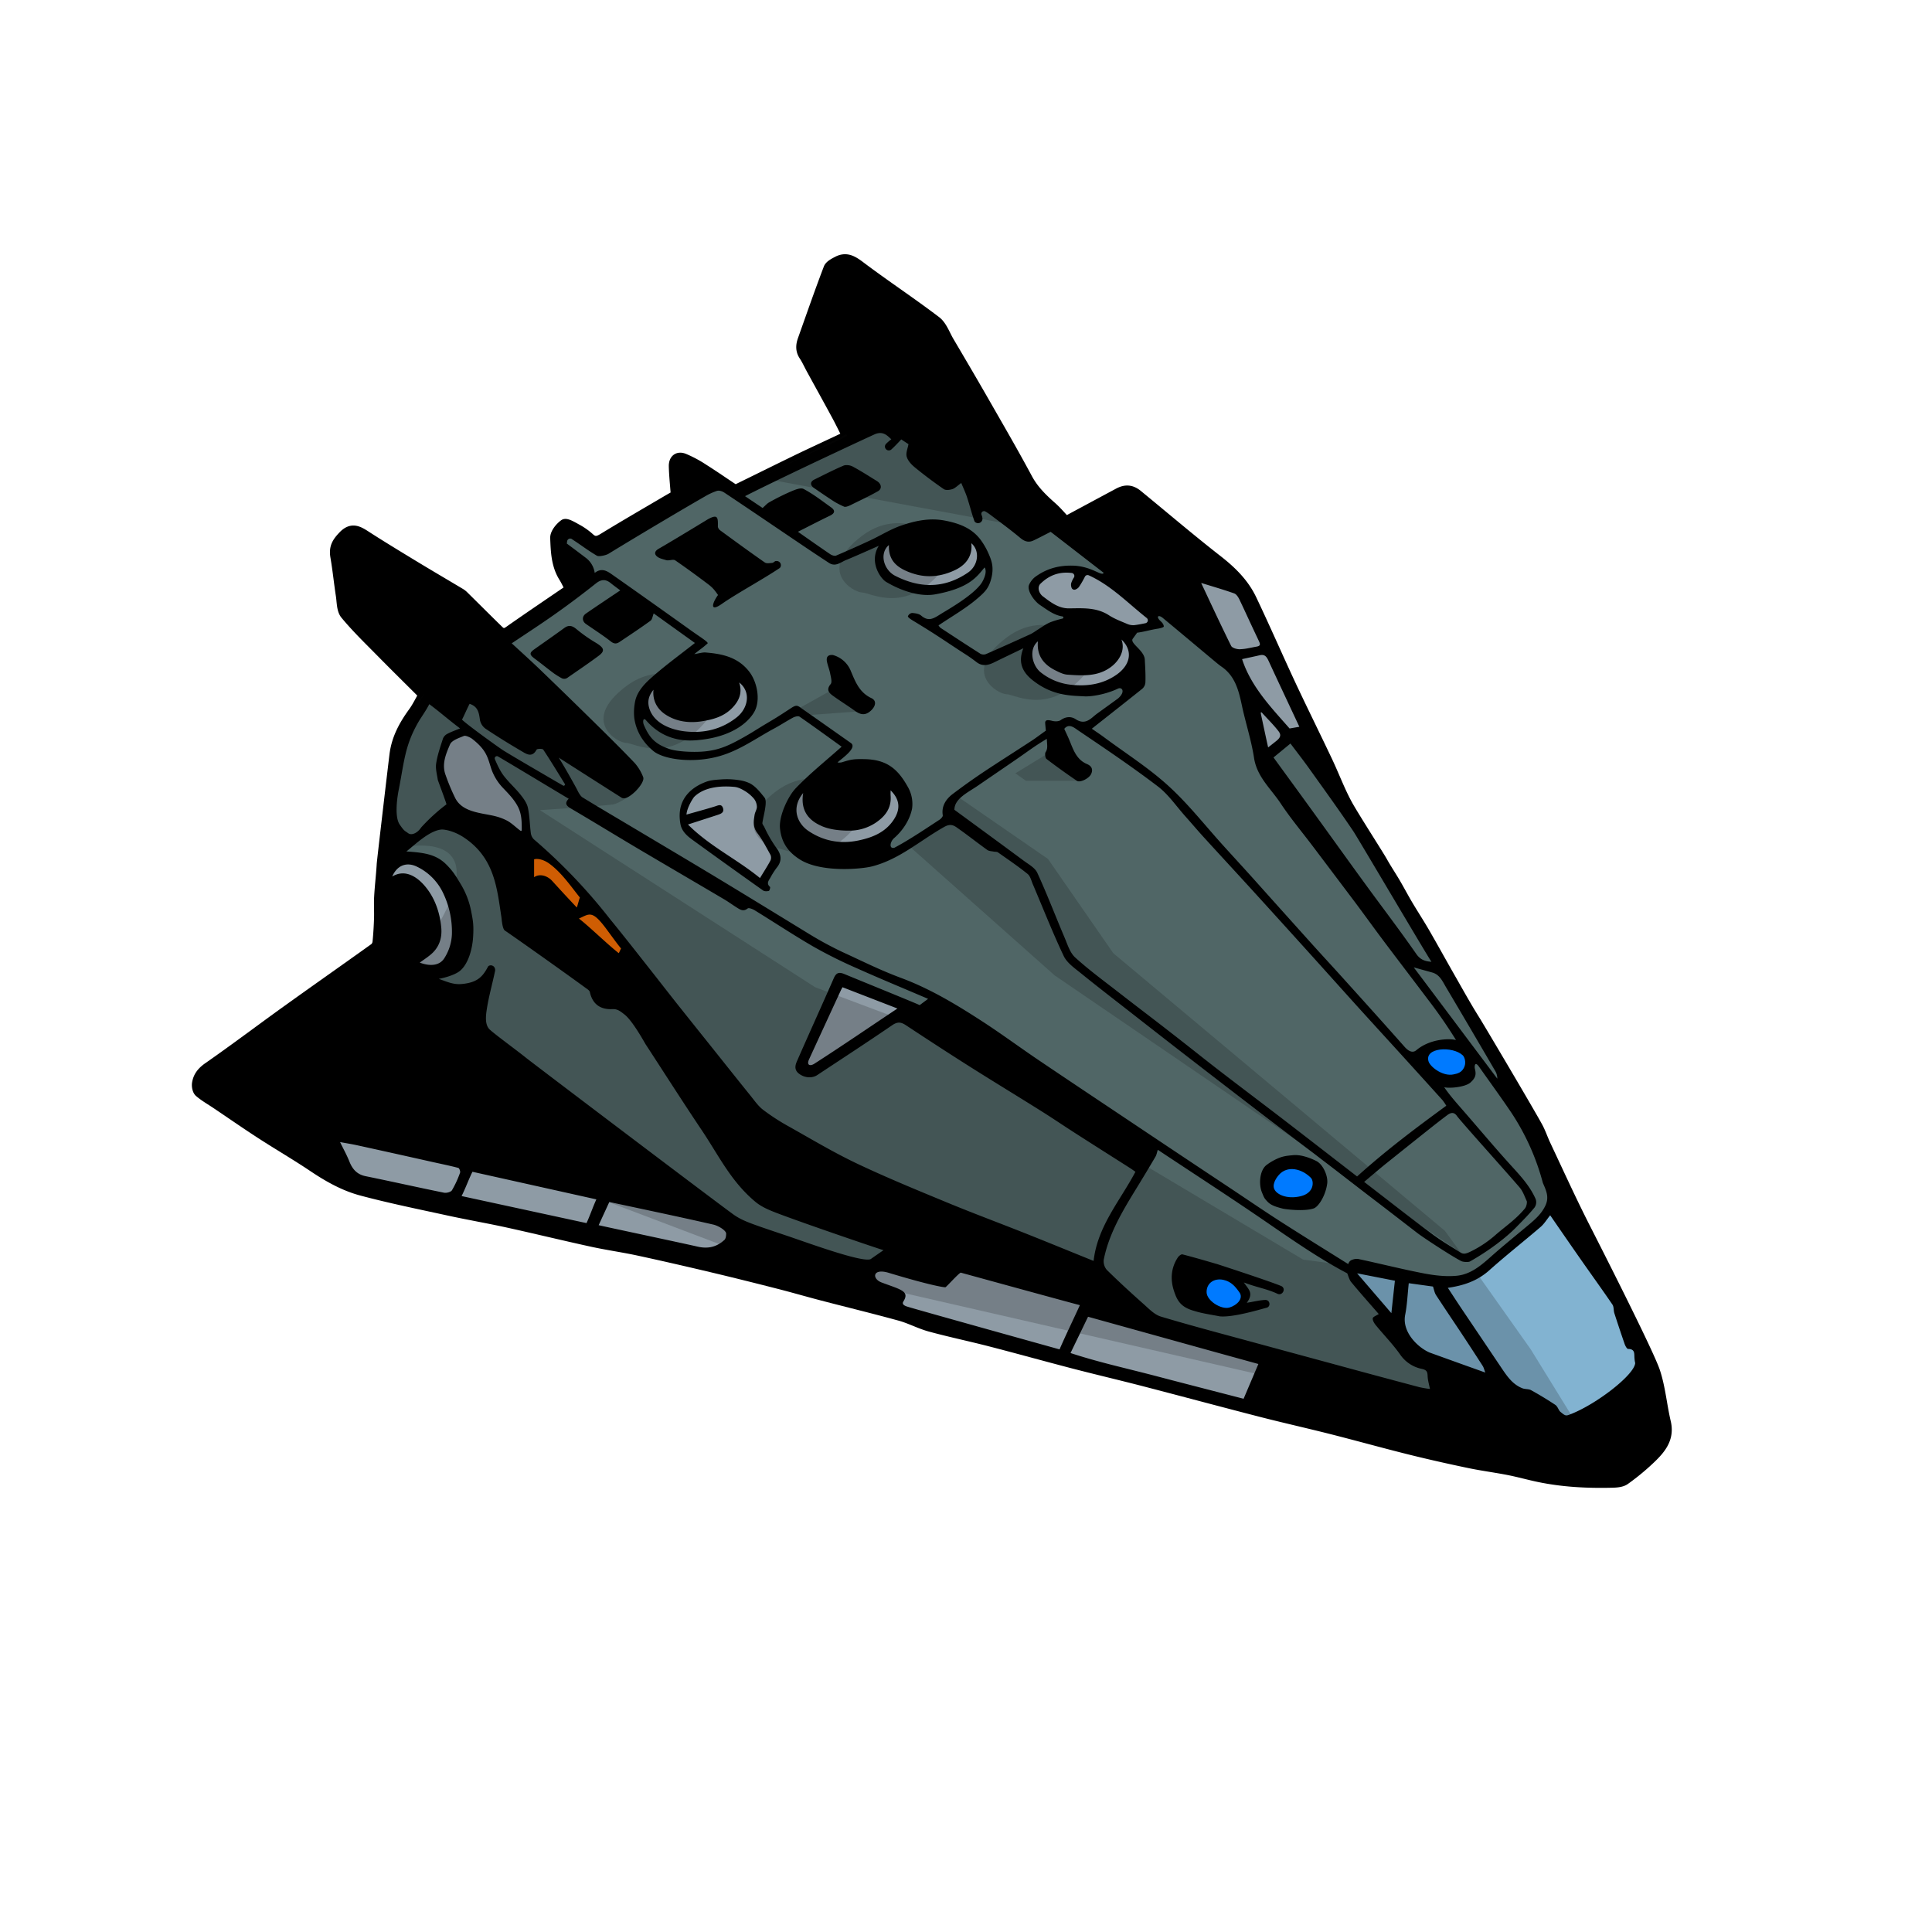 <svg xmlns="http://www.w3.org/2000/svg" viewBox="0 0 1500 1500">
    <title>Hauler</title>
    <g id="Hauler">
        <g id="Colour">
            <path d="M1293.26,1104.27c-3.09-13.06-4.15-26.72-8.35-39.36-5.16-15.56-51.26-105.91-55-113.25-10.44-20.62-20-41.68-29.86-62.59-2.12-4.5-3.7-9.27-6-13.65-5.73-10.74-45.08-77.22-49.22-83.81-6.65-10.6-12.7-21.58-18.91-32.45-6.65-11.64-13.1-23.39-19.81-35-4.21-7.27-8.82-14.31-13.11-21.53-3.35-5.66-6.41-11.5-9.74-17.17s-6.87-10.91-10-16.53c-2.84-5.09-21.47-34-27-43.92-6-10.9-10.34-22.74-15.68-34-9.51-20.1-19.41-40-28.84-60.15C991.59,509.06,982,487,971.65,465.29c-5.92-12.4-15.46-21.79-26.35-30.29-21.06-16.44-41.4-33.78-62.06-50.72-4.81-3.95-9.32-4.34-14.93-1.33-13.69,7.34-27.37,14.7-40.84,21.94-3.78-4-7-7.87-10.72-11.17-7.39-6.53-14.27-13.16-19.09-22.14-11.09-20.7-22.92-41-34.59-61.38-8.66-15.11-17.51-30.12-26.35-45.13-3.16-5.37-5.4-12.13-10-15.66-19.27-14.68-39.54-28-58.9-42.61-5.8-4.37-10.79-7.42-17.63-3.83-2.57,1.35-5.94,3.05-6.83,5.4-7,18.34-13.42,36.87-20,55.34-1.53,4.27-1.81,8.31.9,12.39,2.17,3.28,3.78,6.93,5.67,10.39,6.56,12,13.19,23.92,19.68,35.94,2.8,5.17,5.35,10.48,8.18,16.05-2.18,1.09-4.05,2.07-6,3-10.93,5.15-21.93,10.19-32.81,15.46-15.57,7.55-31.07,15.27-46.63,22.86a3.11,3.11,0,0,1-2.57,0c-7.8-5.1-15.43-10.47-23.32-15.43A92.2,92.2,0,0,0,531,356.05c-4.71-1.83-7.86.75-7.74,6,.18,7.36,1,14.7,1.56,22.56-2.26,1.29-4.9,2.77-7.51,4.31-16.34,9.62-32.76,19.11-48.92,29-4.1,2.51-7,3.29-10.84-.29a50.42,50.42,0,0,0-10.13-7.05c-3-1.67-7.82-4.55-9.34-3.45-3.29,2.36-7.06,7-6.91,10.61.41,10.29.74,20.92,6.52,30.22,1.88,3,3.33,6.29,5,9.49-16,10.95-31.95,21.67-47.66,32.72-3.26,2.29-5.58,1.64-7.88-.61-9.25-9-18.36-18.16-27.57-27.22a15.48,15.48,0,0,0-3.06-2.16c-11.86-7.09-23.79-14.07-35.6-21.24-12.57-7.63-25.15-15.27-37.5-23.24-6-3.89-10.83-6-17,.48-4.89,5.13-7.15,9-5.91,16.19,1.71,9.92,2.7,20,4.23,29.91.78,5,.55,11.23,3.43,14.72,8.57,10.39,18.35,19.8,27.83,29.43,11,11.17,22.17,22.16,32.94,32.91-2.89,5-5.09,9.64-8.08,13.74-7.26,10-12.94,20.4-14.49,33-1.15,9.24-9.72,82.06-9.89,84.89-.49,8.48-1.54,16.93-2,25.41-.32,5.52.1,11.08-.08,16.61-.2,6.15-.56,12.31-1.18,18.43a7.15,7.15,0,0,1-2.37,4.68c-22.63,16.22-45.44,32.18-68.05,48.42-20.44,14.67-40.51,29.87-61.15,44.24-4.84,3.38-7.79,7.1-8.59,12.5-.31,2.14.29,5.38,1.75,6.63,4,3.45,8.74,6.11,13.17,9.09,11.59,7.8,23.06,15.78,34.78,23.37,13.37,8.66,27.16,16.66,40.38,25.54,11.71,7.87,24,14.81,37.46,18.41,22.46,6,45.29,10.63,68,15.58,15,3.27,30.23,5.88,45.27,9.18,22,4.84,43.91,10.19,65.92,15,11.91,2.6,24,4.27,35.92,6.84,19.24,4.15,38.42,8.58,57.57,13.12,17.22,4.08,34.39,8.39,51.55,12.77,11.26,2.88,22.43,6.14,33.69,9.07,20.07,5.24,40.25,10.13,60.25,15.64,8,2.21,15.47,6.29,23.48,8.47,15.52,4.22,31.29,7.51,46.87,11.54,21.59,5.57,43.07,11.57,64.65,17.18,18,4.67,36.1,8.91,54.1,13.57,30.29,7.85,60.51,16,90.82,23.8,18.35,4.72,36.86,8.85,55.23,13.51,20.11,5.09,40.09,10.68,60.21,15.7,15.27,3.81,30.64,7.26,46.05,10.49,10.35,2.18,20.87,3.52,31.25,5.56,7.89,1.55,15.66,3.77,23.54,5.4,18.56,3.85,37.38,4.8,56.28,4.36,3.49-.08,7.65-.31,10.29-2.18a180.16,180.16,0,0,0,20-16.53C1289.43,1124.8,1296.2,1116.72,1293.26,1104.27Z"
                  fill="#506666"/>
            <path d="M1293.26,1104.27c-3.09-13.06-4.15-26.72-8.35-39.36-5.16-15.56-51.26-105.91-55-113.25-10.44-20.62-20-41.68-29.86-62.59-2.12-4.5-3.7-9.27-6-13.65-5.73-10.74-45.08-77.22-49.22-83.81-6.65-10.6-12.7-21.58-18.91-32.45-6.65-11.64-13.1-23.39-19.81-35-4.21-7.27-8.82-14.31-13.11-21.53-3.35-5.66-6.41-11.5-9.74-17.17s-6.87-10.91-10-16.53c-2.84-5.09-21.47-34-27-43.92-6-10.9-10.34-22.74-15.68-34-9.51-20.1-19.41-40-28.84-60.15C991.59,509.06,982,487,971.65,465.29c-5.92-12.4-15.46-21.79-26.35-30.29-21.06-16.44-41.4-33.78-62.06-50.72-4.81-3.95-9.32-4.34-14.93-1.33-13.69,7.34-27.37,14.7-40.84,21.94-3.78-4-7-7.87-10.72-11.17-7.39-6.53-14.27-13.16-19.09-22.14-11.09-20.7-22.92-41-34.59-61.38-8.66-15.11-17.51-30.12-26.35-45.13-3.16-5.37-5.4-12.13-10-15.66-19.27-14.68-39.54-28-58.9-42.61-5.8-4.37-10.79-7.42-17.63-3.83-2.57,1.35-5.94,3.05-6.83,5.4-7,18.34-13.42,36.87-20,55.34-1.53,4.27-1.81,8.31.9,12.39,2.17,3.28,3.78,6.93,5.67,10.39,6.56,12,13.19,23.92,19.68,35.94,2.8,5.17,5.35,10.48,8.18,16.05-2.18,1.09-4.05,2.07-6,3-10.93,5.15-21.93,10.19-32.81,15.46-15.57,7.55-31.07,15.27-46.63,22.86a3.11,3.11,0,0,1-2.57,0c-7.8-5.1-15.43-10.47-23.32-15.43A92.2,92.2,0,0,0,531,356.05c-4.71-1.83-7.86.75-7.74,6,.18,7.36,1,14.7,1.56,22.56-2.26,1.29-4.9,2.77-7.51,4.31-16.34,9.62-32.76,19.11-48.92,29-4.1,2.51-7,3.29-10.84-.29a50.42,50.42,0,0,0-10.13-7.05c-3-1.67-7.82-4.55-9.34-3.45-3.29,2.36-7.06,7-6.91,10.61.41,10.29.74,20.92,6.52,30.22,1.88,3,3.33,6.29,5,9.49-16,10.95-31.95,21.67-47.66,32.72-3.26,2.29-5.58,1.64-7.88-.61-9.25-9-18.36-18.16-27.57-27.22a15.48,15.48,0,0,0-3.06-2.16c-11.86-7.09-23.79-14.07-35.6-21.24-12.57-7.63-25.15-15.27-37.5-23.24-6-3.89-10.83-6-17,.48-4.89,5.13-7.15,9-5.91,16.19,1.71,9.92,2.7,20,4.23,29.91.78,5,.55,11.23,3.43,14.72,8.57,10.39,18.35,19.8,27.83,29.43,11,11.17,22.17,22.16,32.94,32.91-2.89,5-5.09,9.64-8.08,13.74-7.26,10-12.94,20.4-14.49,33-1.15,9.24-9.72,82.06-9.89,84.89-.49,8.48-1.54,16.93-2,25.41-.32,5.52.1,11.08-.08,16.61-.2,6.15-.56,12.31-1.18,18.43a7.15,7.15,0,0,1-2.37,4.68c-22.63,16.22-45.44,32.18-68.05,48.42-20.44,14.67-40.51,29.87-61.15,44.24-4.84,3.38-7.79,7.1-8.59,12.5-.31,2.14.29,5.38,1.75,6.63,4,3.45,8.74,6.11,13.17,9.09,11.59,7.8,23.06,15.78,34.78,23.37,13.37,8.66,27.16,16.66,40.38,25.54,11.71,7.87,24,14.81,37.46,18.41,22.46,6,45.29,10.63,68,15.58,15,3.27,30.23,5.88,45.27,9.18,22,4.84,43.91,10.19,65.92,15,11.91,2.6,24,4.27,35.92,6.84,19.24,4.15,38.42,8.58,57.57,13.12,17.22,4.08,34.39,8.39,51.55,12.77,11.26,2.88,22.43,6.14,33.69,9.07,20.07,5.24,40.25,10.13,60.25,15.64,8,2.21,15.47,6.29,23.48,8.47,15.52,4.22,31.29,7.51,46.87,11.54,21.59,5.57,43.07,11.57,64.65,17.18,18,4.67,36.1,8.91,54.1,13.57,30.29,7.85,60.51,16,90.82,23.8,18.35,4.72,36.86,8.85,55.23,13.51,20.11,5.09,40.09,10.68,60.21,15.7,15.27,3.81,30.64,7.26,46.05,10.49,10.35,2.18,20.87,3.52,31.25,5.56,7.89,1.55,15.66,3.77,23.54,5.4,18.56,3.85,37.38,4.8,56.28,4.36,3.49-.08,7.65-.31,10.29-2.18a180.16,180.16,0,0,0,20-16.53C1289.43,1124.8,1296.2,1116.72,1293.26,1104.27Z"
                  fill="none" stroke="#000" stroke-linejoin="round" stroke-width="8"/>
        </g>
        <g id="Detail">
            <path d="M485.11,735.67c-.67-1.56-27.11-34-42-52.45s-23.78-20-28.43-20.47c0,0-2.68,12.25-2.24,18.92s50,49.33,62.67,59.77S485.78,737.22,485.11,735.67Z"
                  fill="#ff7100"/>
        </g>
        <g id="Canopy">
            <path d="M1256.44,1012.78c-2.88-3.78-48.44-80.45-53.11-73.32S1151.52,990,1130.44,995s-79.42-15.08-79.33-10.67c.22,10.45,34.31,47,48.22,63.56,6.8,8.07,93.11,62.44,117.56,57.33s56.89-36,58.89-46.22S1259.33,1016.56,1256.44,1012.78Z"
                  fill="#82b3d1"/>
        </g>
        <g id="Grey">
            <path d="M312.5,681.67c6,.33,17.67,9.81,21.83,22.91s6.5,24.59,2,29.75-16,9-14.5,13.84,12,8,18.5,4.83,17.43-17,13.3-40.56S339,676,326.83,671.17s-23.83-1.34-25.16,11.5C301.21,687.05,306.5,681.33,312.5,681.67Zm47.17-50.5c7.33,5.16,23.5,4.33,31.79,8.59s11.71,11.74,15.38,9.24-.34-16.83-1.75-22.5-12.26-16.33-15.42-18.32-5.17-5.51-10-21.13-14.87-17.63-17.34-18S354,571.33,348,575.33,342.33,590,341.67,598,352.33,626,359.67,631.17Zm154.44-65.73c4.45,3.34,20.22,11.34,49,.56s17-33.11,15.45-36.07-7.45-6.93-6.45-1.26-2.67,28.77-32.67,29.11c-31.79.35-27.84-25.94-30.22-24.56C488.33,545.33,509.67,562.11,514.11,565.44ZM589,627.89c.78-13.11-14.89-18-20-18.78-10.89-1.67-23.78,2.67-28.33,5.11s-8.11,9.11-9.89,16.89,1.55,9.89,5,15,52.89,38.76,55,38.31,10-17.55,10.33-20.88-11.67-19-12.89-22.56S588.22,641,589,627.89Zm38.44,21.44c6.28,4.67,21.89,16.34,50.89,4.37s21.5-30.87,19.15-36.87-9-10.83-8.81-6.23,2.16,27.4-29.84,30.23-31.77-30.09-34-28.33C605.5,627.83,621.17,644.67,627.44,649.33Zm69.78-198.22c13.11,6.22,21.45,9,45.22,1.33s17.78-25.22,17.12-28-8.56-13.77-7.67-4.33-4.67,24-30.78,24.54S693.8,419,690.33,421C676.11,429.22,684.11,444.89,697.22,451.11Zm123.22,21.45c10.78,5.11,15.66,2,25.1,3.05s18.57,7.06,23.64,9.81,2.49,3.91,15.86,2.25,10.74-5.78,9.4-8.45-24.22-20.44-30.44-25-14.35-10.17-21.22-11.45c-23.89-4.44-36.67,4.66-38.89,12.55S809.67,467.44,820.44,472.56Zm-7.66,56.11c10.44,7.66,25.55,9.11,47.55,1.77s19.23-20.88,18.34-25.66-9.22-13.27-9.5-9.95c-.69,8.2,3,12-10.17,22.18-14.17,11-41.17,2.14-49.17-10.84-5.14-8.35,3.83-16.5-4.72-10.17C790,507.2,802.33,521,812.78,528.67Zm148.44-69.11c-3.22-3.56-31.09-10.8-30.55-9.13,3.91,12.17,40.54,90.83,42.08,96.82,2.33,9.08,8.83,36.58,10.25,36.58s29.22-11.94,28.78-18.24S964.44,463.11,961.22,459.56ZM701.56,781.22c-1.56-2.89-44.89-19.33-49.78-17.33,0,0-22.45,42.89-26.89,56.29s4.22,11.26,8,9.71S703.11,784.11,701.56,781.22ZM561,948c-5-4.33-297.13-72.35-299-67-2.33,6.67,5.33,29.33,12,35.33s256,57,270.33,58,19-4,22-11.33S566,952.33,561,948Zm183.67,34.33c-6-1.33-67.93-1.63-70,3.19-3.67,8.53,15.66,27.81,20.66,31.93s265.67,72.88,273,72.88,17-35,13.34-39.33S750.67,983.67,744.67,982.33Z"
                  fill="#8e9ba5"/>
        </g>
        <g id="Shadows" opacity="0.2">
            <path d="M1188.49,1047.66l-41.8-59.05-9.11,4.74h-10.69s-46.2-3.87-43.91-4.74-71.23-10.67-71.23-10.67L697.48,790.74l-64.63-24.28L419.22,629s49.5-3.3,56.47-4.4,18.47-11,18.47-11l-110-72.18-51.6-9.32-21.89,39.23-6.17,62.33,3.41,24.68c85.2-15.08,27.72,66.74,27.72,66.74l-20.08,18.74,7.61,28.6,109.3,145.68L593,979l401,91.88,231.88,37.4ZM679.37,325.81,590.29,371l225.43,41.9ZM735.29,438c9.32-12.83-30.07-49.12-66-22s-6.6,44,0,44S705.55,478.94,735.29,438ZM486.1,576.79c6.6,0,36.26,18.93,66-22,9.32-12.83-30.07-49.12-66-22S479.5,576.79,486.1,576.79Zm116.42,81.59c6.6,0,36.26,18.92,66-22,9.32-12.83-30.07-49.13-66-22S595.92,658.38,602.52,658.38ZM781.49,495c-35.93,27.14-6.6,44,0,44s36.27,18.93,66-22C856.81,504.2,817.43,467.9,781.49,495Zm-160,54.3,8.17,5.74,46.55-3.39-32.7-14.63Zm191,36.32-24.17,14.79,8.17,5.75H839Zm-67.16,34.1-8.7,6,4.37,7.91-33.55,24.68,111.4,99,315.22,215.15-12.21-16.79L864.35,740.05l-50.69-73.16Z"
                  fill="#111"/>
        </g>
        <g id="Outline">
            <path d="M1293.26,1104.27c-3.09-13.06-4.15-26.72-8.35-39.36-5.16-15.56-51.26-105.91-55-113.25-10.44-20.62-20-41.68-29.86-62.59-2.12-4.5-3.7-9.27-6-13.65-5.73-10.74-45.08-77.22-49.22-83.81-6.65-10.6-12.7-21.58-18.91-32.45-6.65-11.64-13.1-23.39-19.81-35-4.21-7.27-8.82-14.31-13.11-21.53-3.35-5.66-6.41-11.5-9.74-17.17s-6.87-10.91-10-16.53c-2.84-5.09-21.47-34-27-43.92-6-10.9-10.34-22.74-15.68-34-9.51-20.1-19.41-40-28.84-60.15C991.59,509.06,982,487,971.65,465.29c-5.92-12.4-15.46-21.79-26.35-30.29-21.06-16.44-41.4-33.78-62.06-50.72-4.81-3.95-9.32-4.34-14.93-1.33-13.69,7.34-27.37,14.7-40.84,21.94-3.78-4-7-7.87-10.72-11.17-7.39-6.53-14.27-13.16-19.09-22.14-11.09-20.7-22.92-41-34.59-61.38-8.66-15.11-17.51-30.12-26.35-45.13-3.16-5.37-5.4-12.13-10-15.66-19.27-14.68-39.54-28-58.9-42.61-5.8-4.37-10.79-7.42-17.63-3.83-2.57,1.35-5.94,3.05-6.83,5.4-7,18.34-13.42,36.87-20,55.34-1.53,4.27-1.81,8.31.9,12.39,2.17,3.28,3.78,6.93,5.67,10.39,6.56,12,13.19,23.92,19.68,35.94,2.8,5.17,5.35,10.48,8.18,16.05-2.18,1.09-4.05,2.07-6,3-10.93,5.15-21.93,10.19-32.81,15.46-15.57,7.55-31.07,15.27-46.63,22.86a3.11,3.11,0,0,1-2.57,0c-7.8-5.1-15.43-10.47-23.32-15.43A92.2,92.2,0,0,0,531,356.05c-4.71-1.83-7.86.75-7.74,6,.18,7.36,1,14.7,1.56,22.56-2.26,1.29-4.9,2.77-7.51,4.31-16.34,9.62-32.76,19.11-48.92,29-4.1,2.51-7,3.29-10.84-.29a50.42,50.42,0,0,0-10.13-7.05c-3-1.67-7.82-4.55-9.34-3.45-3.29,2.36-7.06,7-6.91,10.61.41,10.29.74,20.92,6.52,30.22,1.88,3,3.33,6.29,5,9.49-16,10.95-31.95,21.67-47.66,32.72-3.26,2.29-5.58,1.64-7.88-.61-9.25-9-18.36-18.16-27.57-27.22a15.48,15.48,0,0,0-3.06-2.16c-11.86-7.09-23.79-14.07-35.6-21.24-12.57-7.63-25.15-15.27-37.5-23.24-6-3.89-10.83-6-17,.48-4.89,5.13-7.15,9-5.91,16.19,1.71,9.92,2.7,20,4.23,29.91.78,5,.55,11.23,3.43,14.72,8.57,10.39,18.36,19.8,27.83,29.43,11,11.17,22.17,22.16,32.94,32.91-2.89,5-5.09,9.64-8.08,13.74-7.26,10-12.94,20.4-14.49,33-1.15,9.24-9.72,82.06-9.89,84.89-.49,8.48-1.54,16.93-2,25.41-.32,5.52.1,11.08-.08,16.61-.2,6.15-.56,12.31-1.18,18.43a7.15,7.15,0,0,1-2.37,4.68c-22.63,16.22-45.44,32.18-68.05,48.42-20.44,14.67-40.51,29.87-61.15,44.24-4.84,3.38-7.79,7.1-8.59,12.5-.31,2.14.29,5.38,1.75,6.63,4,3.45,8.74,6.11,13.17,9.09,11.59,7.8,23.06,15.78,34.78,23.37,13.37,8.66,27.16,16.66,40.38,25.54,11.71,7.87,24,14.81,37.46,18.41,22.46,6,45.29,10.63,68,15.58,15,3.27,30.23,5.88,45.27,9.18,22,4.84,43.91,10.19,65.92,15,11.91,2.6,24,4.27,35.92,6.84,19.24,4.15,38.42,8.58,57.57,13.12,17.22,4.08,34.39,8.39,51.55,12.77,11.26,2.88,22.43,6.14,33.69,9.07,20.07,5.24,40.25,10.13,60.25,15.64,8,2.21,15.47,6.29,23.48,8.47,15.52,4.22,31.29,7.51,46.87,11.54,21.59,5.57,43.07,11.57,64.65,17.18,18,4.67,36.1,8.91,54.1,13.57,30.29,7.85,60.51,16,90.82,23.8,18.35,4.72,36.86,8.85,55.23,13.51,20.11,5.09,40.09,10.68,60.21,15.7,15.27,3.81,30.64,7.26,46.05,10.49,10.35,2.18,20.87,3.52,31.25,5.56,7.89,1.55,15.66,3.77,23.54,5.4,18.56,3.85,37.38,4.8,56.28,4.36,3.49-.08,7.65-.31,10.29-2.18a180.16,180.16,0,0,0,20-16.53C1289.43,1124.8,1296.2,1116.72,1293.26,1104.27ZM1122.7,766.49q19.17,32.37,38.11,64.87a11.39,11.39,0,0,1,1.69,6.13c-21.38-28.48-42.76-57-64.86-86.42l14.42,4C1117.9,756.75,1120,762,1122.7,766.49Zm-71.85-120.92c3.29,4.9,58.8,99.14,60.55,101.17-4.87-.38-8.59-1.46-11.8-6.09-12.81-18.42-26.46-36.25-39.68-54.39-13.53-18.57-26.91-37.26-40.39-55.86-10.19-14.08-20.44-28.11-30.78-42.31l13.16-10.82c5.13,6.84,10,13.05,14.57,19.46C1028.05,612.93,1039.74,629.05,1050.85,645.57Zm-66.28-65.28c-2-9-3.74-17.29-5.52-25.56-.61-3,.75-1.38,1.55-.47,4,4.39,8.25,8.58,11.88,13.25,1.81,2.34,2.5,4.43-1.27,7.54C989,576.85,984.62,580.25,984.57,580.29Zm.53-66.81Q990,524.12,995,534.74c4.56,9.78,9.17,19.59,13.83,29.54l-4.15.71-3.45.6c-6.28-7.16-12.78-14.24-18.69-21.74-1.69-2.15-3.33-4.32-4.9-6.55s-3.09-4.49-4.51-6.82-2.76-4.72-4-7.17c-.62-1.23-1.21-2.48-1.78-3.74a82.4,82.4,0,0,1-3-7.83l3.54-.77,3.47-.75c2.3-.5,4.56-1,6.81-1.51C982.21,507.77,983.62,510.26,985.1,513.48Zm-44-58.28c5.8,1.77,11.51,3.53,17.13,5.52a4.24,4.24,0,0,1,1.27.77,10,10,0,0,1,1.83,2.24,19.64,19.64,0,0,1,1,1.82c1.3,2.71,2.57,5.42,3.84,8.14s2.52,5.44,3.78,8.16q2.79,6,5.63,12c.68,1.41,1.34,2.84,2,4.25.1.21.16.38.23.57,1,2.38-.12,3-2.33,3.39s-4.24.84-6.35,1.23a40.58,40.58,0,0,1-6.37.77,7.15,7.15,0,0,1-.91,0,12.44,12.44,0,0,1-2.09-.34,9.45,9.45,0,0,1-2.81-1.14,4.12,4.12,0,0,1-.67-.53,2.38,2.38,0,0,1-.43-.6c-1.51-3-3-6.06-4.46-9.1-5.92-12.19-11.67-24.54-17.56-37.08l-1.25-2.66C935.49,453.49,938.31,454.34,941.12,455.2Zm-38.18,24.69c13.5,11.17,26.9,22.46,40.36,33.69,1.66,1.38,3.33,2.77,5.1,4,10.75,7.4,13.41,18.86,15.92,30.61,2.89,13.45,7.25,26.65,9.32,40.21,2.26,14.82,13.15,24,20.63,35.29,7.63,11.53,16.58,22.18,24.93,33.24q16.42,21.74,32.8,43.5c7.43,9.92,14.66,20,22.1,29.92,11.23,14.95,22.6,29.79,33.85,44.72a382.43,382.43,0,0,1,22.51,32.4c-5.24-1.35-20.23-1-30.83,7.92-3.11,2.61-6.44.36-9.14-2.69-15.88-17.93-31.93-35.73-48-53.53-7.54-8.38-15.21-16.63-22.75-25q-23.85-26.5-47.63-53.08c-7.35-8.16-14.79-16.24-22.16-24.38-14.16-15.61-27.23-32.4-42.74-46.52-15.34-14-33.13-25.26-49.87-37.69-3.16-2.35-6.45-4.52-9.63-6.73,13.52-10.69,26.4-20.79,39.15-31a7.21,7.21,0,0,0,2.42-4.63c.31-5.3-.17-12.86-.44-18-.39-7.21-11.51-12.5-9.46-16.07l3.52-4.85c5.68-.71,10-2.21,16.43-3.18,1.18-.18,4.29-.95,4.26-1.65-.06-1.6-1.32-3.09-2.47-4.12C897.28,478.76,899.21,476.81,902.94,479.89Zm150.7,433.51c-19.58-15.13-37.71-29.22-57.39-44.35-16.69-12.82-33.52-25.45-50.18-38.3-12.41-9.58-24.6-19.43-37-29C895.6,791.23,882,781,868.46,770.45c-11.37-8.85-23.05-17.39-33.69-27.07-4.06-3.69-5.93-10-8.21-15.39-7.14-16.77-13.63-33.82-21.22-50.37-1.81-3.93-6.77-6.57-10.58-9.4C776.9,655,758.93,641.86,741,628.73c0-8.66,10.38-13.39,18-18.59,10.69-7.35,20.06-13.7,30.75-21.06,8.4-5.8,13.79-10,23-15.44.15,4.8,1,7.45-1,10.44-.57.82-.3,4.34.73,5.14,7.69,5.9,15.59,11.54,23.6,17,2.38,1.62,9.28-1.66,11-5.14s.65-6.28-3.12-7.86c-8.37-3.51-10.72-11.45-13.81-18.85-1.16-2.77-2.48-5.46-3.85-8.48,3.55-4.56,7.85-.82,10.49,1,21,14.17,42,28.32,62.1,43.63,8.24,6.26,14.33,15.36,21.35,23.21,4.82,5.39,9.49,10.94,14.37,16.29,12.24,13.43,24.61,26.77,36.85,40.2q21.48,23.57,42.83,47.22c13.27,14.68,26.46,29.43,39.73,44.11,11.22,12.39,22.51,24.71,33.76,37.08q16.13,17.74,32.19,35.53a40.4,40.4,0,0,1,2.93,4.32C1099.18,875.85,1076.62,892.69,1053.64,913.4Zm70.1-47.67c2.6-1.92,5.14-2.56,7.43.69,3,4.23,39.87,45.12,48.77,55.63,2.49,2.93,3.78,6.9,5.44,10.48.33.7,0,4-1.48,5.8-7.09,8.49-14.07,13-22.45,20.21a86.58,86.58,0,0,1-20.11,13.39c-2.94,1.38-5,2-7.23.6-7.59-4.69-15.3-9.27-22.43-14.6-17-12.68-33.65-25.78-52.54-40.31,5.87-4.92,11.43-9.74,17.16-14.35,12.49-10,25-20,37.61-30C1117.15,870.74,1120.41,868.18,1123.74,865.73ZM819.28,520.42c3,1.5,6.23,3.16,9.44,3.38,11.93.82,24.07,1.66,34.33-6.36,5.67-4.43,10.87-12.36,7.64-20.92,9.47,9,6.69,20-3.9,27.38s-22.82,9.17-35.36,7.73A45.24,45.24,0,0,1,808,522c-6.55-5.18-9.61-17.86-2.16-24.08C804.8,509,810.31,515.91,819.28,520.42Zm71.07-40.57a2.29,2.29,0,0,1-1,4c-3.12.64-5.91,1.2-8.73,1.52a11.84,11.84,0,0,1-5.7-1.05c-4.72-2-9.63-3.84-13.91-6.61-9.67-6.27-20.35-5.49-31-5.37-8.29.09-14.5-4.93-20.5-9.47-2-1.51-4.58-5.84-2.09-9.26,7.08-7.17,15.2-9.91,24.66-8.75a2.32,2.32,0,0,1,1.73,3.49,17.93,17.93,0,0,0-2.18,4.58,6.35,6.35,0,0,0,.29,3.24,2.31,2.31,0,0,0,3.24,1.45,6.48,6.48,0,0,0,2.46-1.8,68.49,68.49,0,0,0,4.73-8.13,2.29,2.29,0,0,1,3-1C862.61,454.55,875.41,468,890.35,479.85ZM647.29,352c11.08-5.2,20.4-9.57,31.54-14.69,7.13-3.28,10.65,1.63,13.2,3.75a35.25,35.25,0,0,0-4.22,3.67A3,3,0,0,0,692,349c2.67-2.42,5.15-5.13,7.75-7.84l5.59,3.69c-.55,3.21-2.2,6.82-1.37,9.73.88,3.15,3.68,6.14,6.35,8.32,7.23,5.91,14.72,11.55,22.42,16.84,1.55,1.07,4.65.66,6.71,0s3.84-2.57,6.87-4.76c1.58,3.85,3.28,7.39,4.5,11.09,2,6.11,3.54,12.38,5.69,18.44a2.15,2.15,0,0,0,.64.88,3.43,3.43,0,0,0,5.42-1.46,3.26,3.26,0,0,0,.23-1.29,9.6,9.6,0,0,0-.76-2.94,2.1,2.1,0,0,1,3-2.58,32.07,32.07,0,0,1,3.24,2.1c8.06,6.06,16.18,12,23.93,18.48,3.35,2.78,6.46,3.72,10.3,1.88,4.21-2,8.34-4.2,13.23-6.67,11.69,9,29,22.45,41.12,31.79-1.29,3.26-9.09-5.17-24-5.54-11.49-.28-20.78,2.64-29.11,8.73-2.43,1.78-5.06,5.61-5.15,7.64-.21,4.9,5,11.63,8.88,14.21,5.74,3.86,10.82,7.86,17.41,8.85a.85.85,0,0,1,.07,1.66,76.36,76.36,0,0,0-9,2.68c-3.92,1.49-7.38,4.21-11,6.42a50.8,50.8,0,0,1-4.55,2.86c-11.56,5.26-23.14,10.5-34.78,15.57a5.4,5.4,0,0,1-4.34-.14c-10.45-6.62-20.79-13.43-31.13-20.22a8.85,8.85,0,0,1-1.5-1.87c10.26-6.95,21-13,30.14-20.85,5.87-5,8.86-8,10.8-15.46,2.2-8.43.37-13.68-1.66-18.43a56.24,56.24,0,0,0-6.71-11.88c-6.92-9.1-16.87-12.67-27.75-14.76-11.78-2.25-23,.16-33.83,3.9-8.36,2.88-16,7.74-24.09,11.51-8.73,4.09-17.53,8-26.41,11.78-1.15.49-3.24-.22-4.45-1-8.46-5.73-16.8-11.63-25.19-17.49,8.28-4.18,16.52-8.48,24.89-12.51,3.81-1.84,4.22-4,.94-6.38-7-5-13.86-10.38-21.44-14.35-2.45-1.29-7.14.82-10.44,2.23A178.65,178.65,0,0,0,597.21,390c-1.72.95-3.07,2.59-5.13,4.39l-13.64-9.16C586.74,380.91,614.39,367.44,647.29,352Zm61.26,93.17c11.68,3.93,23.06,2.29,33.49-2.83,7.7-3.79,13.26-10.58,12.08-20.59,6.87,5.82,5.54,17.26-2.65,22.84-18.26,12.45-37.25,12.28-56.45,2.46-8.87-4.53-12.6-17.33-4.87-23.89C689.67,435.65,696.81,441.24,708.55,445.2ZM440.05,422c.05-.17.16-.9.28-1.78a2.4,2.4,0,0,1,3.82-1.6c.29.22.54.41.74.54,7.67,5,10.66,7.6,18.51,12.28,1.76,1,7.39-.47,8.92-1.41C497,414.91,534.19,392.9,547,385.62a47.58,47.58,0,0,1,9.66-4.5c1.61-.49,4,.23,5.56,1.24C582.7,396,603,409.85,623.41,423.61c6.7,4.52,13.44,9,20.18,13.41,5.14,3.39,9.15-.58,13.41-2.28,5.07-2,18.67-8.06,25.3-11-7.88,12.62,1.48,25.53,5.63,28,11.7,7,26.44,11.85,38.24,9.69,26.72-4.87,32.37-13.86,38.25-20.87,2.45,3.53-1.09,10.25-2.37,12.15-6.5,9.61-26.71,20.93-31.29,23.79-5.54,3.47-9.64,6.55-15.56,1.46-1.72-1.48-4.65-1.87-7.08-2.05a4.15,4.15,0,0,0-3.22,2.54c-.18,1.13,4.48,3.73,5.45,4.32,20.23,12.3,24.83,16,39.78,25.57,2.75,1.76,5.39,3.69,8,5.69,4.65,3.63,9.22,2.45,13.87.16,6.23-3.07,15-7.26,22.53-10.88-5.29,13.29,1.68,20.77,8.82,26.05,14.83,11,28.59,10.7,38.52,11.28,5,.29,16.28-1.31,26.13-6,3.16-1.51,6.1,2.42,0,7.68L852,553.9c-1,.7-2.47,1.92-3.37,2.7-3.93,3.38-7.85,5.47-13.48,1.78-3.46-2.27-7.69-2.12-11.64.72-1.58,1.14-4.57,1.11-6.64.57-3.35-.88-5.61-.9-5.39,1.91.13,1.7.52,5.7.52,5.7-3.79,2.67-8.22,6-10.52,7.5-30.06,19.61-41.16,26.1-61.79,41.67-4.93,3.72-8.93,9.19-7.72,16.57.16,1-1.42,2.68-2.58,3.44-10.33,6.72-23.72,15.82-35,21.73-4.4,1.1-3.37-4.74-.18-7.51,7-6.07,12.28-14.49,13.93-22.92a26.46,26.46,0,0,0-2.93-16.13c-7.74-14.12-16.13-21.82-33.66-22.22-8.63-.2-10.94.22-17.45,2.3a8,8,0,0,1-3.86.23c3.82-3.42,15.37-11.3,10.48-15l-39.21-27.59c-2.87-2-3.85-1.88-7.88.78-10.67,7-12.28,7.9-18.6,11.66-8.15,4.84-12.07,7.71-22.27,13.17-8.59,4.59-15.31,7.28-24.91,8.36-7.77.88-21.16.45-28-1.74-10.79-3.73-15.54-8.3-20-18.87-1-2.44-.52-6.33,2-3.18,15.44,17.65,34.51,15.72,42.21,14.85,27.87-3.13,38.78-16.3,41.89-22.3,4.64-9,1.82-22.88-4.39-30.79-8.74-11.13-20.85-13.66-33.72-14.69-2.41-.2-4.91.66-8.81,1.25,6.21-5,5.48-4,10.31-8.27,1-.92-5.44-4.77-13.3-10.4q-30.24-21.63-60.65-43c-4-2.85-8.29-5.61-13.65-1.36a17.68,17.68,0,0,0-7.15-11.9C448.07,428,446.61,426.86,440.05,422Zm198.1,219.44c6.36,2.69,13.91,3.47,20.93,3.46a36.68,36.68,0,0,0,25.1-9.47c5.36-4.82,7.87-10.59,7.29-17.75-.09-1.21,0-2.44,0-4.06,8.16,8,7.23,15.94,1.92,23.54-6.64,9.51-16.74,13.31-27.31,15.46-13.67,2.77-26.76.42-38.49-7.53-8.51-5.76-13.65-17.65-4-29.4C621.28,629.56,628.13,637.17,638.15,641.41ZM516.34,554.53c8.37,5.65,18.36,7.08,28.52,5.48,8.59-1.35,16.85-3.57,23.26-10,5.58-5.55,8.51-12,5.76-20.13,9.52,7.37,6.89,20.12-1.93,27.1-11.81,9.36-25.53,12.48-40.05,10.87-11-1.21-24.56-6.31-27.92-18.35-1.47-5.27-.15-9.7,3.4-14C506.44,543.9,510.37,550.49,516.34,554.53Zm-84.69-78.25q15.77-11.17,30.9-23.22c4.2-3.36,7.63-3.55,11.64-.3,2.38,1.92,4.87,3.71,7.39,5.61-8.92,6-17.86,11.92-26.66,18-3.19,2.21-3.08,5.92,0,8.06,6.46,4.53,13.17,8.75,19.36,13.62,2.61,2.05,4.51,1.85,6.75.35,8.05-5.39,16.13-10.73,24-16.44,1.41-1,1.66-3.66,2.5-5.7l32,22.95c-11.67,9.22-23.73,17.9-34.7,27.78-4.89,4.4-9.79,9.9-11.48,16.49a42.26,42.26,0,0,0-.9,14c.79,5.42,3.32,16.1,14.82,25.62,7.89,6.53,30.83,9.9,51.73,3.84,15.62-4.54,28.08-13.83,41.88-21.23,5.05-2.71,9.85-5.91,14.92-8.61,1.43-.76,4-1.39,5-.66,10.9,7.53,21.61,15.35,32.65,23.3-12.24,10.92-24.74,20.87-35.69,32.31-6,6.32-13.12,21.54-12.17,31.09,1.12,11.2,6.5,18.48,15.35,24.11,16.52,10.5,47.94,7.48,56,5.45,21.41-5.42,37.63-20.31,56.26-30.74,5.38-3,8-.68,11.22,1.62,7.49,5.29,14.68,11,22.13,16.33,1.3.93,3.29.92,5,1.28,1.07.23,2.4,0,3.2.56,7.78,5.47,15.68,10.81,23.07,16.77,2.13,1.71,2.89,5.23,4.07,8,7.94,18.62,15.33,37.5,24,55.76,2.56,5.38,8.46,9.4,13.36,13.38,13.29,10.77,26.85,21.2,40.33,31.74q18.72,14.64,37.49,29.22,27.54,21.31,55.17,42.53,19.7,15.1,39.49,30.09c4.65,3.54,9.36,7,13.95,10.63v0c10.06,7.56,29.49,22.72,39.78,30.55,11.74,8.94,23.41,18,35.1,27,4.42,3.41,26.36,17.82,34,21.72,1.26.65,5.4,1,6.73.26,14.7-8.3,27.79-18.28,35.78-26.44,5.16-5.27,9.51-9.58,14.24-15.31a7.15,7.15,0,0,0,.93-6.79c-4.55-10.38-12.27-18.47-19.81-26.78-12.28-13.54-24-27.57-36-41.35-5.21-6-10.53-11.86-15.16-18.63,3.73,1.09,16.44,0,20.47-3.71,4.3-3.91,4.38-6.6,3.3-10.82-.22-.86-.36-6.23,3.13-1.58,8.41,11.92,17,23.69,25.18,35.79a184.14,184.14,0,0,1,24.49,54.48.14.14,0,0,0,0,.06c2.53,5.85,5.29,11.24,1.78,18.17-3,6-7.48,10-12.29,14.07-8.57,7.2-17.29,14.23-25.75,21.56-9.21,8-18,17.2-30.76,18.39-8.41.78-17.21-.28-25.56-1.89-17-3.27-33.87-7.59-50.84-11.17a9.44,9.44,0,0,0-4.56.65,4.5,4.5,0,0,0-3.06,3.35v0c-17.25-10.81-34.57-21.5-51.71-32.48-12.24-7.83-24.25-16-36.33-24.1Q916.28,896.68,874,868.38c-22.67-15.16-45.37-30.27-68-45.56-14.68-9.93-28.94-20.5-43.82-30.12-19.8-12.83-40-25-62.28-33.32-16.84-6.26-29.55-12.77-45.89-20.25a277.25,277.25,0,0,1-25.41-13.75c-23.38-14.3-46.74-28.66-70.2-42.83-22.2-13.42-44.52-26.63-66.8-39.92-13.56-8.09-26-15.36-39.45-23.61-1.35-.82-3.08-3.78-3.84-5.44s-10.21-18.61-14.5-25.36C452,599.87,477.31,616,482.79,619.45a3.48,3.48,0,0,0,1,.3c4.81,1.12,17.44-11.94,15.55-16.44a36,36,0,0,0-6.57-10.92c-10.49-11-21.34-21.68-32.19-32.35q-20.52-20.19-41.27-40.16c-7.09-6.82-14.41-13.4-22-20.41C409.18,491.52,420.58,484.13,431.65,476.28ZM1083,994.35c-.88,8-1.73,15.88-2.74,25.18l-26.6-30.92ZM470.92,721.44c3.59,4.84,7.49,10.34,11.27,15-.3.33-1.48,3.26-1.78,3.59-8.26-6.33-22.66-20.51-30.94-26.86C457.69,709.5,459.6,706.18,470.92,721.44Zm-23.1-16.86c-9.9-10.49-14.41-15.48-19.07-20.59-3.62-4-9.65-6-14.07-2.93V667.18c3.46-1,8.37.81,11.87,3.39,9.43,6.94,16.18,16.91,23.67,26.28C449.9,697.31,448.14,704.12,447.82,704.58Zm25.8,9a428.63,428.63,0,0,0-59.07-61.88,8.18,8.18,0,0,1-2.4-4.76c-.88-6.6-.9-13.36-2.3-19.83-.77-3.59-3.24-7-5.62-10-3.72-4.68-8.21-8.76-12-13.4-2-2.43-4.33-5.54-8-14.28a1.7,1.7,0,0,1,2.42-2.12c12.14,7.09,46.89,28.12,54.9,32.82-3.51,3.64-1.79,5.56,1.89,7.71,17.64,10.36,35.07,21.07,52.67,31.49,22,13,44.07,25.88,66.08,38.87,3.4,2,6.58,4.36,9.93,6.45,2.61,1.64,5.06,3.31,8.38.66.91-.73,4,.54,5.65,1.56,15.26,9.38,30.21,19.3,45.71,28.27a363.62,363.62,0,0,0,33.49,16.66c18.22,8.15,36.67,15.77,55.22,23.7l-6.54,4.87c-4.37-2.05-42.84-17.65-58.39-24.09-4.33-1.79-6.42-1.08-8.32,3.25C638,780.85,628.36,802,619,823.36c-1.2,2.72-3,6.83,1.2,10.14,4.54,3.57,10.46,3.73,14.27,1.21,19.46-12.87,39-25.6,58.27-38.77,4.06-2.78,6.78-2.46,10.54,0,16.48,10.87,33,21.65,49.69,32.2,18.47,11.69,37.16,23,55.67,34.64,9.26,5.81,18.3,12,27.51,17.86,13.71,8.8,27.49,17.5,41.23,26.25,1.36.87,2.65,1.83,4.17,2.88-11.84,22.43-29.41,42.15-32.49,69.21-18.32-7.41-35.49-14.46-52.75-21.32-20.28-8.06-40.75-15.66-60.92-24-23.48-9.71-47-19.35-70-30.25-18.08-8.59-35.35-18.92-52.83-28.75a164.84,164.84,0,0,1-20.08-13c-3.91-3-6.84-7.34-10-11.25-9.18-11.35-18.26-22.8-27.38-34.21q-14.34-17.94-28.68-35.91c-7.3-9.21-14.49-18.51-21.77-27.74C494.37,739.53,484.15,726.43,473.62,713.57ZM405.09,643.9c0,1.08-.24,1.76-1.5.71-3.55-2.67-6.79-6-10.71-7.88-5.86-2.85-10.5-3.57-16.84-4.75-9.79-1.83-18.56-4.23-22.68-12.52a156.86,156.86,0,0,1-7.3-17.46c-3.34-8.66.18-16.62,3.32-24,1.36-3.23,6.91-5,10.88-6.64,1.19-.49,4.88,1.13,6.43,2.36,11.46,9,11.92,14.63,14.85,23.49a40.74,40.74,0,0,0,8.9,14.46c4.55,4.77,8.73,9,11.67,14.65S405.09,638,405.09,643.9ZM696.77,783c-21.79,14.51-42.9,29-64.48,42.85-3.34,2.14-6.27,1.25-4.1-3.47q12.3-26.79,24.67-53.54c.37-.79.82-1.54,1.26-2.35ZM364.59,546.45c6.7,2.17,7.3,7.22,8.06,12.61a10.88,10.88,0,0,0,4.31,6.7c9.09,6.07,18.4,11.82,27.83,17.35,3.86,2.26,8.28,5.48,11.83-1.09.42-.78,4.61-.87,5.17,0,5.74,8.64,11.11,17.53,16.58,26.36a1,1,0,0,1-1.39,1.43c-4.62-2.69-9.25-5.36-13.86-8.06-10.64-6.25-21.35-12.39-31.87-18.82-3.66-2.24-29.51-20.93-32.54-24.22C360.57,555.12,362.58,550.31,364.59,546.45Zm-55.1,67.14c4.41-22.29,4.71-34.59,15.4-53.11,1.9-3.29,5.83-8.67,8.41-13.77,8.61,6.4,15.21,12.35,23.91,18.82-3.6,1.49-6.83,2.61-9.82,4.18a7.29,7.29,0,0,0-3.44,3.61c-2.06,6.46-4.36,12.94-5.34,19.6-.57,3.94.63,8.15,1.3,12.58.06.43,7,18.79,6.71,19A143.81,143.81,0,0,0,327,642.43c-2.69,4.13-7.32,6.56-10.17,4.42-2.49-1.88-2.77-1.23-6.48-6.62C306,633.94,308.6,618.13,309.49,613.59Zm13.81,59.1A43.14,43.14,0,0,1,343.87,693a69.36,69.36,0,0,1,7,32,37.12,37.12,0,0,1-6.13,19.29c-3.11,4.7-9.57,6.53-18.84,3.08,2.75-2,5.58-3.84,8.2-6,6.87-5.56,9.18-13,8.52-20.86-.94-11.08-4.55-22.43-11.88-31.52-6-7.51-15.66-14.81-26.22-8.46C308.24,671.88,315.53,669.12,323.3,672.69Zm33.89,237.78a78.66,78.66,0,0,1-6.28,13.62c-.89,1.43-4.28,2.31-6.23,1.91-20.29-4.11-40.49-8.68-60.78-12.8-6.68-1.36-10.2-5.35-12.6-11.31-2-5.06-4.7-9.87-7.27-15.18,4.71.87,9.09,1.56,13.41,2.51q29.31,6.43,58.57,13c6.62,1.47,13.28,2.82,19.83,4.54C356.61,907,357.57,909.49,357.19,910.47Zm98.18,39.15-97-21c3-5.87,5.69-13.42,8.45-18.85l96.2,21.43C460.44,936.73,458,944,455.37,949.62Zm107,13.09c-6.38,5.92-13.46,6.85-20.71,5.18-12.58-2.9-75-16.11-76.86-16.67l8.27-18c27.06,5.81,54,11.42,80.8,17.56,3.64.83,9.41,4.2,9.91,6.77C563.81,959.59,563.48,961.71,562.4,962.71Zm47.94-3.48c-26.1-8.8-33-11-40-15.69C562.24,938,413,825,408.15,821.08c-7-5.65-23-17.29-27.76-21.59-4.17-3.75-3.22-11-2.35-16.48,1.55-9.88,4.36-19.56,6.37-29.38a3.59,3.59,0,0,0-.19-1.78,3.29,3.29,0,0,0-4.65-2,1.64,1.64,0,0,0-.67.63c-4.39,8.4-8.81,12.37-20.19,13.49-6.55.64-11.37-1.6-18.06-4,2.47-.33,12.2-2.64,16.51-6.23,6.43-5.37,9.6-16.84,10.18-26.48.55-9.17-.12-12.67-1.6-20.14a64,64,0,0,0-7.83-20.36c-3.84-6.41-6.16-10.35-11.47-15.64-7.89-7.84-17.05-9.13-30.9-10.06,6.76-5.35,17.61-16,27-17,1.82-.21,9.35.67,17.59,6.13,24,15.87,25.76,39.8,29.16,61.88.29,1.94.68,9.09,2.75,10.45,4.54,3,39.4,27.56,62.91,44.68,1.14.83,2.74,1.81,3,3,2.06,9.52,8.28,13.74,17.5,13.28,4.12-.21,6.38,1.86,9.2,4,6.46,4.86,15.68,21.88,16.76,23.53,14.41,22.09,28.57,44.34,43.27,66.24,13.5,20.1,22.88,40.18,42,56,4.65,3.85,10.66,6.33,16.4,8.53,19.54,7.49,76.1,26.82,82.88,28.86-3,2.05-9.33,6.46-9.67,6.73C671.39,981.23,626.27,964.59,610.34,959.23Zm93.77,55.13c-4.21-1.42-3.13-3.21-2.61-4.05,5-8-2.42-9.1-17-14.6-7.53-2.84-7.16-11.08,5-7.65,32.73,9.92,44.16,11.67,44.65,11.32,1.62-1.19,9.61-10.22,11.77-11.32,2.89.79,88.15,24.23,92.54,25.25-7.35,16-10.34,21.88-15.8,34.35C812.28,1044.77,709.4,1016.14,704.11,1014.36ZM965.53,1086l-16.64-4.3q-16.7-4.31-33.52-8.67-8.42-2.18-16.81-4.39c-11.86-3.12-23.8-6-35.78-9.06-10.52-2.71-21.07-5.61-31.63-9.09l3.61-7.48,10-20.69,99.17,27.55L977,1059Zm136.52-9q-33.93-9-67.82-18.25-29.52-8-59-16c-24.66-6.73-49.39-13.21-73.87-20.54-5-1.48-9.2-5.94-13.29-9.57-9.78-8.69-19.44-17.53-28.75-26.71a10.29,10.29,0,0,1-2.34-8.11c3.94-19.46,13.79-36.31,24-53q8.19-13.29,16.11-26.74c.94-1.59,1.22-3.57,1.81-5.39,29.45,19.56,59,38.65,87.88,58.57,18.91,13,38.89,26.69,59.2,37.35.22.11,1.52,4.89,2.93,6.61,7,8.49,14.38,16.72,21.55,25-1.8,1.2-4.54,2.13-4.66,3.33-.18,1.73,1.21,3.92,2.49,5.47,6.19,7.55,13.09,14.57,18.7,22.51a26.88,26.88,0,0,0,17,11.29c4.12.87,4.27,2.69,4.44,5.89s1.1,6.17,1.78,9.67A80.31,80.31,0,0,1,1102.05,1077Zm8-26.83c-9.3-4-21.71-16-19.07-29.36,1.53-7.74,1.83-15.73,2.78-24.54l18.81,2.6c.83,2.41,1.18,4.8,2.37,6.65l6.94,10.52c4.19,6.3,8.43,12.58,12.62,18.9q8.41,12.72,16.66,25.55c.88,1.37,1.23,3.08,2,5.14C1138.18,1060.32,1110.05,1050.15,1110.05,1050.15Zm159.52,8.07c-.59,9.36-31.39,33-51.65,40.3-2.54.92-3.36.1-6.47-2.44-1.3-1.06-2.08-4.14-3.84-5.32q-9.18-6.09-18.85-11.43c-1.93-1.07-4.63-.66-6.76-1.5-7.72-3-12.11-9.62-16.51-16.16q-15.18-22.56-30.39-45.12c-3.68-5.48-7.26-11-11-16.71,12.5-1.76,23.09-5.47,32.24-13.66,12.92-11.56,26.59-22.27,39.74-33.57,2.81-2.41,4.8-5.77,7.48-9.08,8,11.6,16.06,23.29,24.19,34.91s16.25,22.83,24.14,34.41c1.2,1.76.79,4.53,1.49,6.72q3.87,12,8,23.93c.51,1.45,1.74,3.76,2.67,3.78,5.86.09,4.57,4.15,5,7.67a22.32,22.32,0,0,0,.5,3.26ZM982.34,931c3.12,3.78,5,5.18,13.65,7.38,1.89.48,16.68,2.38,24-.19,3.77-1.32,9.26-10.06,10.45-19.33.76-5.85-3.25-14.9-8.54-17.51-4.84-2.4-12-5.08-18-4.48-5,.5-8.32.64-14.36,3.73a40.68,40.68,0,0,0-6.64,4.25c-5,4.38-5.67,14.85-3.1,21C980.49,927.42,981.13,929.49,982.34,931ZM537.71,652.1q27.25,19.78,54.74,39.25c1.08.77,3.07.71,4.46.35.58-.15,1.3-2.79.93-3.11-3.33-2.88-.6-5.35.53-7.63a59.85,59.85,0,0,1,5.33-8.13c3.38-4.67,2.93-9.33-.71-14.24A100,100,0,0,1,593.36,642c-.45-.94-1.6-2.14-1.45-3.09.66-4.23,1.82-8.38,2.34-12.62.29-2.34.57-5.49-.69-7.05-3.34-4.17-6.94-8.83-11.52-11.13a28.32,28.32,0,0,0-8.08-2.37,61,61,0,0,0-14-.61c-4.41.3-8.3.55-11.78,1.87-5.58,2.11-24.32,9.9-19.8,33.23C529.57,646.22,535,650.11,537.71,652.1Zm1-33.14c7.94-8.17,21.42-9,31.68-8,2.81.28,5.67,1.8,8.15,3.32a28,28,0,0,1,6.95,6,10.71,10.71,0,0,1,2.16,6.19c0,2-1.44,4-1.77,6.12-.77,4.87-1.46,9.52,2.07,14.14,4,5.22,7,11.17,10.23,16.94a5.39,5.39,0,0,1,0,4.43c-2.35,4.41-5.09,8.62-8.12,13.62-18.06-14.81-39-24.6-55.93-41.58,8.21-2.65,15.45-5,22.66-7.33,2.61-.86,5.75-1.8,4.53-5.46-1.18-3.51-3.82-2-6.34-1.21-7.1,2.19-14.29,4.11-22,6.3C533.37,626.79,538.28,619.44,538.75,619ZM995.08,998.65a4,4,0,0,0-.51-.25c-9.92-4.06-48.92-16.78-49.72-17-8.91-2.59-17.82-5.2-26.8-7.51-.94-.24-2.77,1.19-3.51,2.3-5.37,8.05-6,17.09-3.14,25.85,2.47,7.64,5.2,12.93,16.16,15.85,5.73,1.85,12.91,2.81,19.39,4.11,10,1,29.93-4.93,36.47-6.7l.07,0c3.18-.91,2.63-5.77-.68-6a6.94,6.94,0,0,0-.79,0c-4,.18-8,1.19-14,2.19,5.29-7.41,1.9-9.78-2.3-15.79,10.28,3.93,17.65,4.87,26,8.73l.26.12C995.67,1006.13,998.6,1000.69,995.08,998.65ZM435.84,526.41a4.27,4.27,0,0,0,4.55-.07l0,0C448.64,520.58,457,515,465,509c5-3.8,3.86-6.16-2.35-9.94a116.22,116.22,0,0,1-14.86-10.42c-3.46-2.94-6.17-3.62-9.63-1.1-7.67,5.6-15.47,11-23.24,16.51-4.05,2.84-3.93,4.28.22,7.33,5.07,3.73,9.91,7.76,15,11.49A61.76,61.76,0,0,0,435.84,526.41Zm74.1-94.51c1.84,1.67,4.77,2.23,7.3,3,2,.62,5.45-.93,7,.16,8.57,5.9,17,12.06,25.3,18.33,3.81,2.87,5.29,4.75,7.93,8.57-4.45,6.1-6.83,13.8,3.07,6.83,6.56-4.62,18.22-11.46,25.12-15.57,6.58-3.93,13.18-7.85,19.56-12.1a2.46,2.46,0,0,0,.54-.53,3.24,3.24,0,0,0-2.43-5,8.72,8.72,0,0,0-.89,0c-1,0-1.85,1.33-2.82,1.42-1.95.17-4.45.65-5.81-.3-11.63-8.1-23.08-16.47-34.52-24.84a4.62,4.62,0,0,1-1.94-2.89c.13-7.14.13-10.15-7.73-5.83-.47.26-26.39,16.11-38.16,22.87C508.49,427.69,507.69,429.84,509.94,431.9Zm134.58,90.92c.52,2.78,1.71,6.7.39,8.31-3.52,4.29-1.47,6.7,1.7,9,5.5,4,11.31,7.56,16.82,11.54,4.38,3.16,8.21,4.3,12.81,0,3.62-3.37,4.58-7.64.31-9.65-9.45-4.43-12.54-12.9-16.17-21.53a21,21,0,0,0-13.67-11.92c-4-.41-5.31,1.64-4.68,5C642.61,516.69,643.94,519.68,644.52,522.82ZM632,378.88c5.33,3.67,10.66,7.35,16.11,10.82a68.39,68.39,0,0,0,7.06,3.58c1.59.91,5.7-1.35,6.3-1.65,7.72-3.81,12.58-6,20.1-10.21,3.4-1.87,2.88-5.68-.67-7.89-6.25-3.86-12.43-7.86-18.9-11.33-2-1.06-5.19-1.49-7.17-.65-7.69,3.26-15.12,7.13-22.63,10.8C628.94,374,628.82,376.66,632,378.88Z"/>
        </g>
        <g id="Thrusters">
            <path d="M992.93,912.17c-.95,1.08-5.11,6.09-3.82,10.39,1.4,4.69,9.91,8.8,20.74,6.18s10.24-11.85,8-14.19C1010.78,907.31,999.54,904.65,992.93,912.17Zm142.76-92.83c-7.85-7.38-30.62-6.23-26.41,5.22,2.12,4.68,11.45,11.21,19.07,9.63,2.87-.59,7.06-1.27,8.82-6.6C1138.24,824.34,1137.05,820.63,1135.69,819.34ZM949.8,993.67c-7-1.49-13.08,2.4-13,9.56,0,6.58,11.38,13.84,17.79,11.91,6.1-1.83,10.84-7.11,7.84-11.52C959.28,999.06,956,995,949.8,993.67Z"
                  fill="#007aff"/>
        </g>
    </g>
</svg>